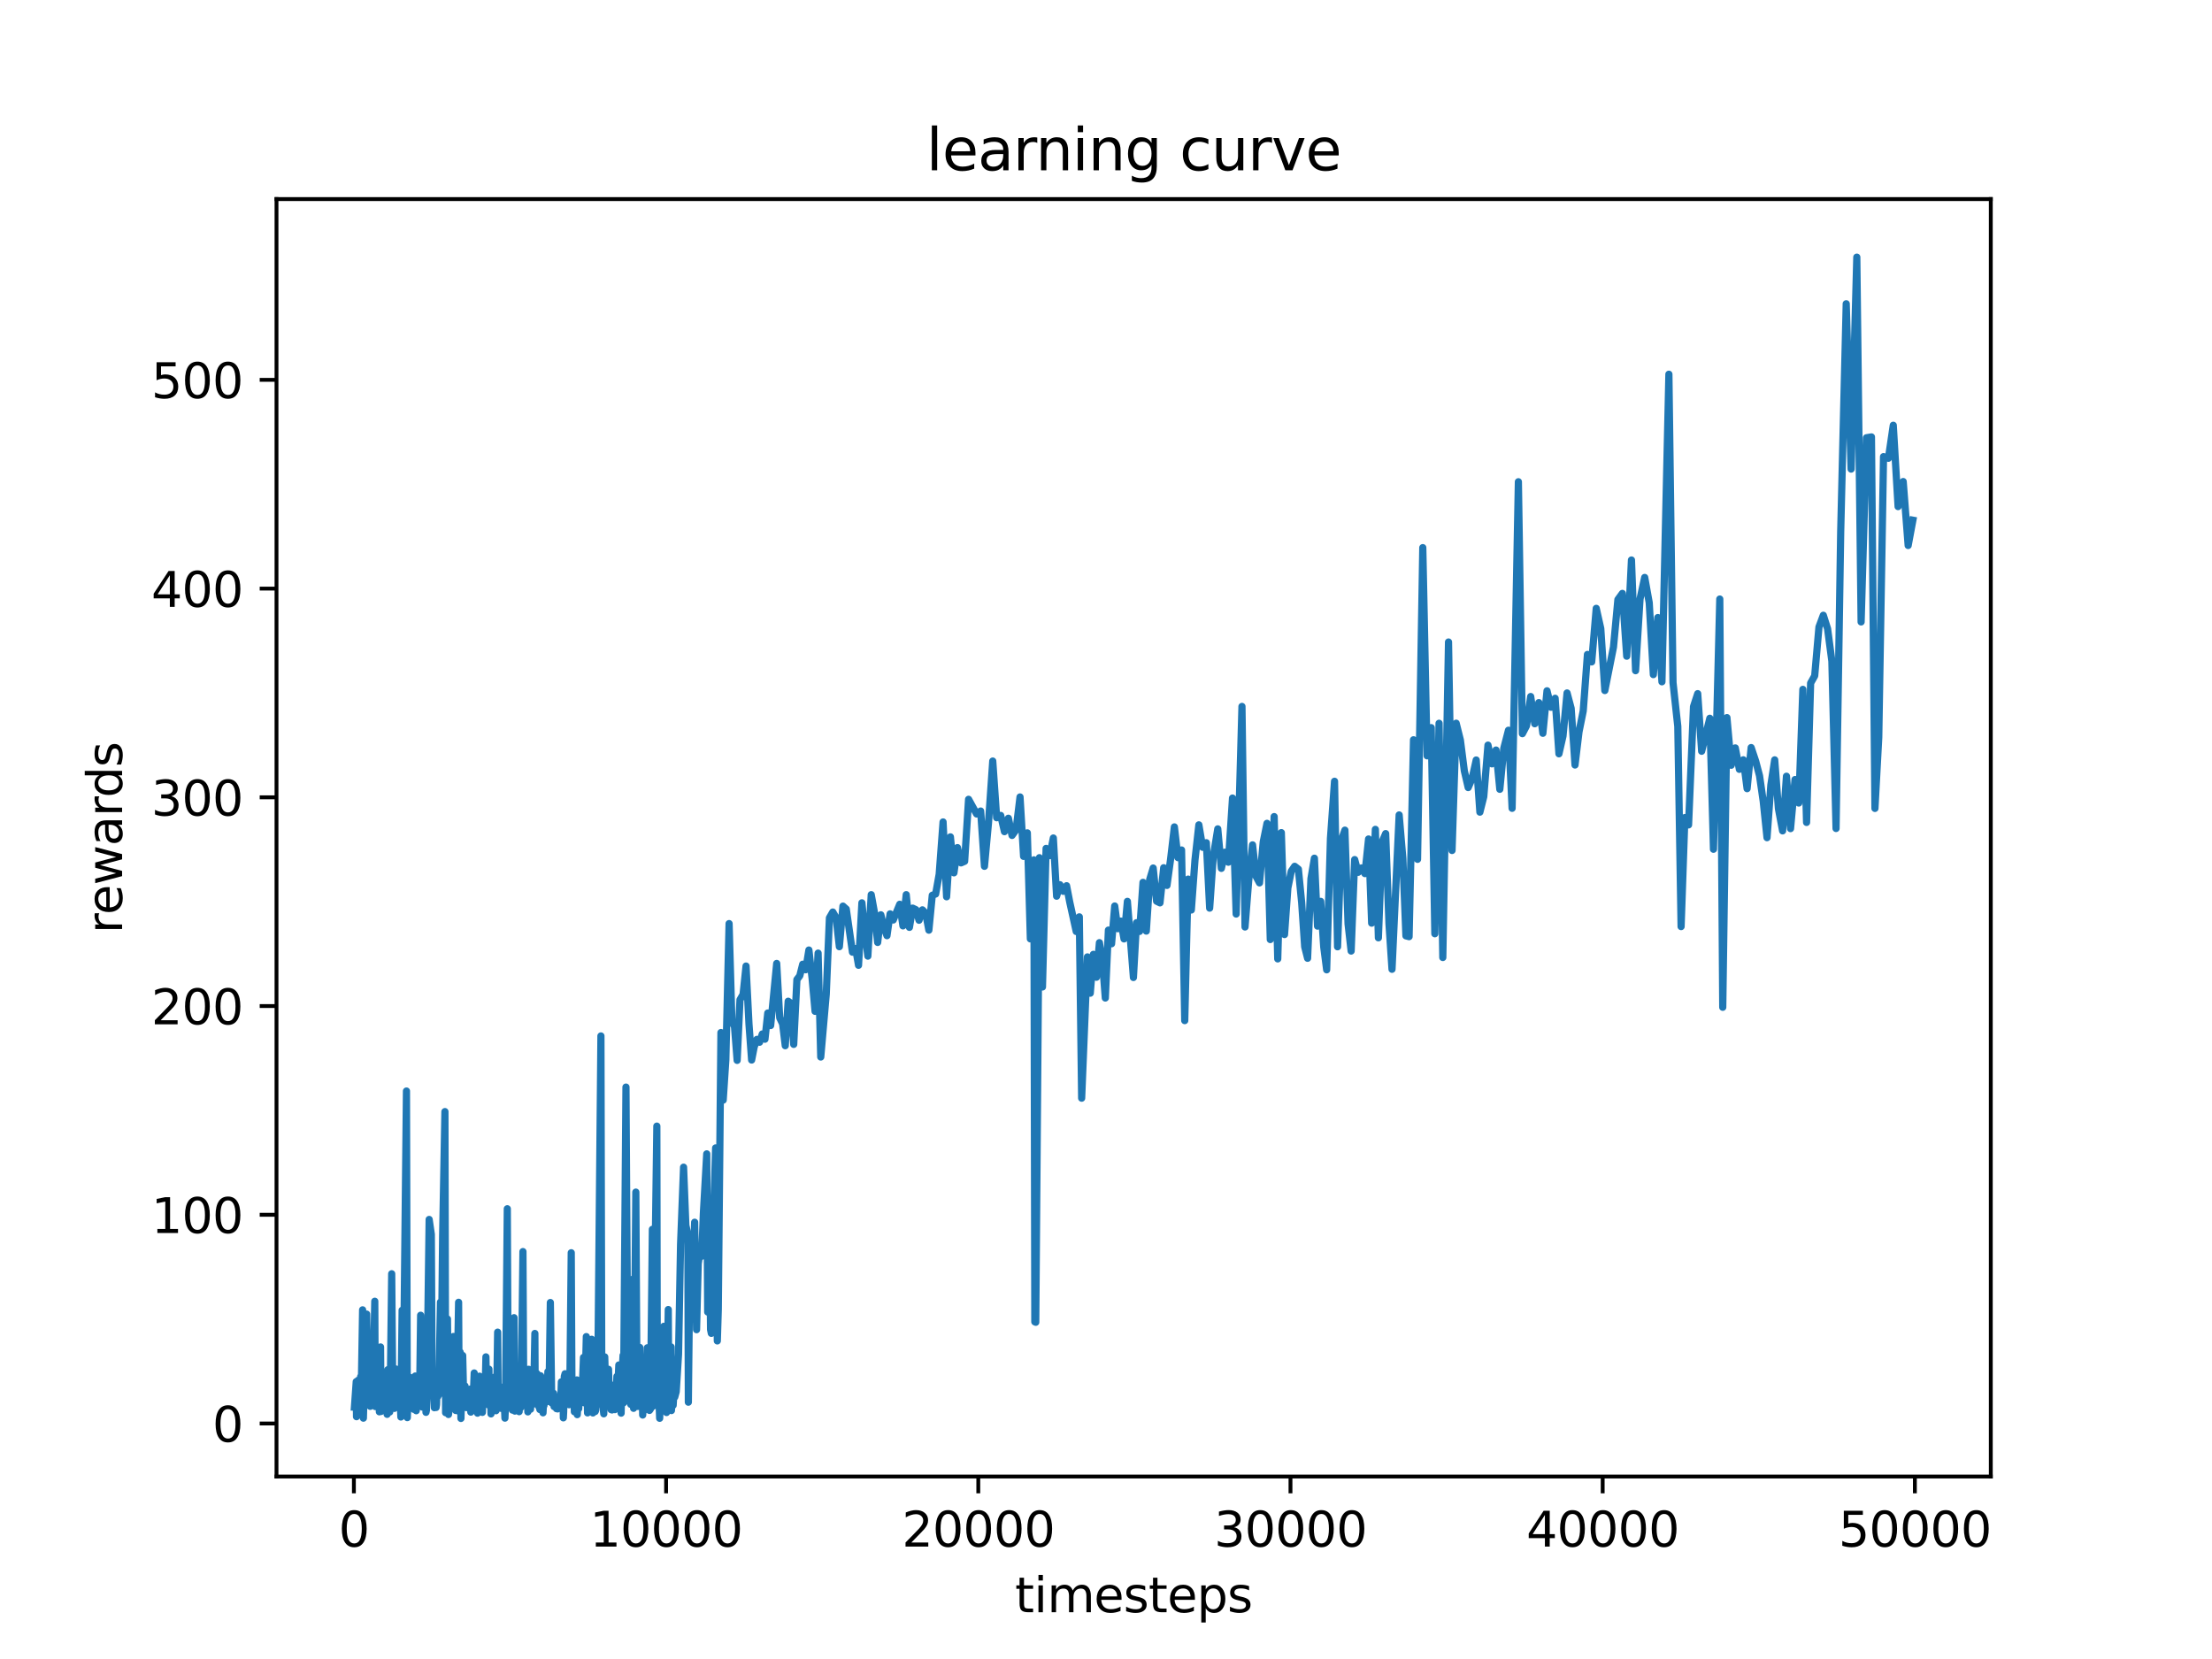 <?xml version="1.0" encoding="utf-8" standalone="no"?>
<!DOCTYPE svg PUBLIC "-//W3C//DTD SVG 1.1//EN"
  "http://www.w3.org/Graphics/SVG/1.1/DTD/svg11.dtd">
<svg xmlns:xlink="http://www.w3.org/1999/xlink" width="460.8pt" height="345.6pt" viewBox="0 0 460.8 345.6" xmlns="http://www.w3.org/2000/svg" version="1.1">
 <defs>
  <style type="text/css">*{stroke-linejoin: round; stroke-linecap: butt}</style>
 </defs>
 <g id="figure_1">
  <g id="patch_1">
   <path d="M 0 345.6 
L 460.8 345.6 
L 460.8 0 
L 0 0 
z
" style="fill: #ffffff"/>
  </g>
  <g id="axes_1">
   <g id="patch_2">
    <path d="M 57.6 307.584 
L 414.72 307.584 
L 414.72 41.472 
L 57.6 41.472 
z
" style="fill: #ffffff"/>
   </g>
   <g id="matplotlib.axis_1">
    <g id="xtick_1">
     <g id="line2d_1">
      <defs>
       <path id="m53db2755e6" d="M 0 0 
L 0 3.5 
" style="stroke: #000000; stroke-width: 0.8"/>
      </defs>
      <g>
       <use xlink:href="#m53db2755e6" x="73.722" y="307.584" style="stroke: #000000; stroke-width: 0.8"/>
      </g>
     </g>
     <g id="text_1">
      <!-- 0 -->
      <g transform="translate(70.541 322.182) scale(0.1 -0.1)">
       <defs>
        <path id="DejaVuSans-30" d="M 2034 4250 
Q 1547 4250 1301 3770 
Q 1056 3291 1056 2328 
Q 1056 1369 1301 889 
Q 1547 409 2034 409 
Q 2525 409 2770 889 
Q 3016 1369 3016 2328 
Q 3016 3291 2770 3770 
Q 2525 4250 2034 4250 
z
M 2034 4750 
Q 2819 4750 3233 4129 
Q 3647 3509 3647 2328 
Q 3647 1150 3233 529 
Q 2819 -91 2034 -91 
Q 1250 -91 836 529 
Q 422 1150 422 2328 
Q 422 3509 836 4129 
Q 1250 4750 2034 4750 
z
" transform="scale(0.016)"/>
       </defs>
       <use xlink:href="#DejaVuSans-30"/>
      </g>
     </g>
    </g>
    <g id="xtick_2">
     <g id="line2d_2">
      <g>
       <use xlink:href="#m53db2755e6" x="138.758" y="307.584" style="stroke: #000000; stroke-width: 0.8"/>
      </g>
     </g>
     <g id="text_2">
      <!-- 10000 -->
      <g transform="translate(122.852 322.182) scale(0.1 -0.1)">
       <defs>
        <path id="DejaVuSans-31" d="M 794 531 
L 1825 531 
L 1825 4091 
L 703 3866 
L 703 4441 
L 1819 4666 
L 2450 4666 
L 2450 531 
L 3481 531 
L 3481 0 
L 794 0 
L 794 531 
z
" transform="scale(0.016)"/>
       </defs>
       <use xlink:href="#DejaVuSans-31"/>
       <use xlink:href="#DejaVuSans-30" x="63.623"/>
       <use xlink:href="#DejaVuSans-30" x="127.246"/>
       <use xlink:href="#DejaVuSans-30" x="190.869"/>
       <use xlink:href="#DejaVuSans-30" x="254.492"/>
      </g>
     </g>
    </g>
    <g id="xtick_3">
     <g id="line2d_3">
      <g>
       <use xlink:href="#m53db2755e6" x="203.795" y="307.584" style="stroke: #000000; stroke-width: 0.8"/>
      </g>
     </g>
     <g id="text_3">
      <!-- 20000 -->
      <g transform="translate(187.888 322.182) scale(0.1 -0.1)">
       <defs>
        <path id="DejaVuSans-32" d="M 1228 531 
L 3431 531 
L 3431 0 
L 469 0 
L 469 531 
Q 828 903 1448 1529 
Q 2069 2156 2228 2338 
Q 2531 2678 2651 2914 
Q 2772 3150 2772 3378 
Q 2772 3750 2511 3984 
Q 2250 4219 1831 4219 
Q 1534 4219 1204 4116 
Q 875 4013 500 3803 
L 500 4441 
Q 881 4594 1212 4672 
Q 1544 4750 1819 4750 
Q 2544 4750 2975 4387 
Q 3406 4025 3406 3419 
Q 3406 3131 3298 2873 
Q 3191 2616 2906 2266 
Q 2828 2175 2409 1742 
Q 1991 1309 1228 531 
z
" transform="scale(0.016)"/>
       </defs>
       <use xlink:href="#DejaVuSans-32"/>
       <use xlink:href="#DejaVuSans-30" x="63.623"/>
       <use xlink:href="#DejaVuSans-30" x="127.246"/>
       <use xlink:href="#DejaVuSans-30" x="190.869"/>
       <use xlink:href="#DejaVuSans-30" x="254.492"/>
      </g>
     </g>
    </g>
    <g id="xtick_4">
     <g id="line2d_4">
      <g>
       <use xlink:href="#m53db2755e6" x="268.831" y="307.584" style="stroke: #000000; stroke-width: 0.8"/>
      </g>
     </g>
     <g id="text_4">
      <!-- 30000 -->
      <g transform="translate(252.925 322.182) scale(0.1 -0.1)">
       <defs>
        <path id="DejaVuSans-33" d="M 2597 2516 
Q 3050 2419 3304 2112 
Q 3559 1806 3559 1356 
Q 3559 666 3084 287 
Q 2609 -91 1734 -91 
Q 1441 -91 1130 -33 
Q 819 25 488 141 
L 488 750 
Q 750 597 1062 519 
Q 1375 441 1716 441 
Q 2309 441 2620 675 
Q 2931 909 2931 1356 
Q 2931 1769 2642 2001 
Q 2353 2234 1838 2234 
L 1294 2234 
L 1294 2753 
L 1863 2753 
Q 2328 2753 2575 2939 
Q 2822 3125 2822 3475 
Q 2822 3834 2567 4026 
Q 2313 4219 1838 4219 
Q 1578 4219 1281 4162 
Q 984 4106 628 3988 
L 628 4550 
Q 988 4650 1302 4700 
Q 1616 4750 1894 4750 
Q 2613 4750 3031 4423 
Q 3450 4097 3450 3541 
Q 3450 3153 3228 2886 
Q 3006 2619 2597 2516 
z
" transform="scale(0.016)"/>
       </defs>
       <use xlink:href="#DejaVuSans-33"/>
       <use xlink:href="#DejaVuSans-30" x="63.623"/>
       <use xlink:href="#DejaVuSans-30" x="127.246"/>
       <use xlink:href="#DejaVuSans-30" x="190.869"/>
       <use xlink:href="#DejaVuSans-30" x="254.492"/>
      </g>
     </g>
    </g>
    <g id="xtick_5">
     <g id="line2d_5">
      <g>
       <use xlink:href="#m53db2755e6" x="333.867" y="307.584" style="stroke: #000000; stroke-width: 0.8"/>
      </g>
     </g>
     <g id="text_5">
      <!-- 40000 -->
      <g transform="translate(317.961 322.182) scale(0.1 -0.1)">
       <defs>
        <path id="DejaVuSans-34" d="M 2419 4116 
L 825 1625 
L 2419 1625 
L 2419 4116 
z
M 2253 4666 
L 3047 4666 
L 3047 1625 
L 3713 1625 
L 3713 1100 
L 3047 1100 
L 3047 0 
L 2419 0 
L 2419 1100 
L 313 1100 
L 313 1709 
L 2253 4666 
z
" transform="scale(0.016)"/>
       </defs>
       <use xlink:href="#DejaVuSans-34"/>
       <use xlink:href="#DejaVuSans-30" x="63.623"/>
       <use xlink:href="#DejaVuSans-30" x="127.246"/>
       <use xlink:href="#DejaVuSans-30" x="190.869"/>
       <use xlink:href="#DejaVuSans-30" x="254.492"/>
      </g>
     </g>
    </g>
    <g id="xtick_6">
     <g id="line2d_6">
      <g>
       <use xlink:href="#m53db2755e6" x="398.904" y="307.584" style="stroke: #000000; stroke-width: 0.8"/>
      </g>
     </g>
     <g id="text_6">
      <!-- 50000 -->
      <g transform="translate(382.997 322.182) scale(0.1 -0.1)">
       <defs>
        <path id="DejaVuSans-35" d="M 691 4666 
L 3169 4666 
L 3169 4134 
L 1269 4134 
L 1269 2991 
Q 1406 3038 1543 3061 
Q 1681 3084 1819 3084 
Q 2600 3084 3056 2656 
Q 3513 2228 3513 1497 
Q 3513 744 3044 326 
Q 2575 -91 1722 -91 
Q 1428 -91 1123 -41 
Q 819 9 494 109 
L 494 744 
Q 775 591 1075 516 
Q 1375 441 1709 441 
Q 2250 441 2565 725 
Q 2881 1009 2881 1497 
Q 2881 1984 2565 2268 
Q 2250 2553 1709 2553 
Q 1456 2553 1204 2497 
Q 953 2441 691 2322 
L 691 4666 
z
" transform="scale(0.016)"/>
       </defs>
       <use xlink:href="#DejaVuSans-35"/>
       <use xlink:href="#DejaVuSans-30" x="63.623"/>
       <use xlink:href="#DejaVuSans-30" x="127.246"/>
       <use xlink:href="#DejaVuSans-30" x="190.869"/>
       <use xlink:href="#DejaVuSans-30" x="254.492"/>
      </g>
     </g>
    </g>
    <g id="text_7">
     <!-- timesteps -->
     <g transform="translate(211.444 335.861) scale(0.1 -0.1)">
      <defs>
       <path id="DejaVuSans-74" d="M 1172 4494 
L 1172 3500 
L 2356 3500 
L 2356 3053 
L 1172 3053 
L 1172 1153 
Q 1172 725 1289 603 
Q 1406 481 1766 481 
L 2356 481 
L 2356 0 
L 1766 0 
Q 1100 0 847 248 
Q 594 497 594 1153 
L 594 3053 
L 172 3053 
L 172 3500 
L 594 3500 
L 594 4494 
L 1172 4494 
z
" transform="scale(0.016)"/>
       <path id="DejaVuSans-69" d="M 603 3500 
L 1178 3500 
L 1178 0 
L 603 0 
L 603 3500 
z
M 603 4863 
L 1178 4863 
L 1178 4134 
L 603 4134 
L 603 4863 
z
" transform="scale(0.016)"/>
       <path id="DejaVuSans-6d" d="M 3328 2828 
Q 3544 3216 3844 3400 
Q 4144 3584 4550 3584 
Q 5097 3584 5394 3201 
Q 5691 2819 5691 2113 
L 5691 0 
L 5113 0 
L 5113 2094 
Q 5113 2597 4934 2840 
Q 4756 3084 4391 3084 
Q 3944 3084 3684 2787 
Q 3425 2491 3425 1978 
L 3425 0 
L 2847 0 
L 2847 2094 
Q 2847 2600 2669 2842 
Q 2491 3084 2119 3084 
Q 1678 3084 1418 2786 
Q 1159 2488 1159 1978 
L 1159 0 
L 581 0 
L 581 3500 
L 1159 3500 
L 1159 2956 
Q 1356 3278 1631 3431 
Q 1906 3584 2284 3584 
Q 2666 3584 2933 3390 
Q 3200 3197 3328 2828 
z
" transform="scale(0.016)"/>
       <path id="DejaVuSans-65" d="M 3597 1894 
L 3597 1613 
L 953 1613 
Q 991 1019 1311 708 
Q 1631 397 2203 397 
Q 2534 397 2845 478 
Q 3156 559 3463 722 
L 3463 178 
Q 3153 47 2828 -22 
Q 2503 -91 2169 -91 
Q 1331 -91 842 396 
Q 353 884 353 1716 
Q 353 2575 817 3079 
Q 1281 3584 2069 3584 
Q 2775 3584 3186 3129 
Q 3597 2675 3597 1894 
z
M 3022 2063 
Q 3016 2534 2758 2815 
Q 2500 3097 2075 3097 
Q 1594 3097 1305 2825 
Q 1016 2553 972 2059 
L 3022 2063 
z
" transform="scale(0.016)"/>
       <path id="DejaVuSans-73" d="M 2834 3397 
L 2834 2853 
Q 2591 2978 2328 3040 
Q 2066 3103 1784 3103 
Q 1356 3103 1142 2972 
Q 928 2841 928 2578 
Q 928 2378 1081 2264 
Q 1234 2150 1697 2047 
L 1894 2003 
Q 2506 1872 2764 1633 
Q 3022 1394 3022 966 
Q 3022 478 2636 193 
Q 2250 -91 1575 -91 
Q 1294 -91 989 -36 
Q 684 19 347 128 
L 347 722 
Q 666 556 975 473 
Q 1284 391 1588 391 
Q 1994 391 2212 530 
Q 2431 669 2431 922 
Q 2431 1156 2273 1281 
Q 2116 1406 1581 1522 
L 1381 1569 
Q 847 1681 609 1914 
Q 372 2147 372 2553 
Q 372 3047 722 3315 
Q 1072 3584 1716 3584 
Q 2034 3584 2315 3537 
Q 2597 3491 2834 3397 
z
" transform="scale(0.016)"/>
       <path id="DejaVuSans-70" d="M 1159 525 
L 1159 -1331 
L 581 -1331 
L 581 3500 
L 1159 3500 
L 1159 2969 
Q 1341 3281 1617 3432 
Q 1894 3584 2278 3584 
Q 2916 3584 3314 3078 
Q 3713 2572 3713 1747 
Q 3713 922 3314 415 
Q 2916 -91 2278 -91 
Q 1894 -91 1617 61 
Q 1341 213 1159 525 
z
M 3116 1747 
Q 3116 2381 2855 2742 
Q 2594 3103 2138 3103 
Q 1681 3103 1420 2742 
Q 1159 2381 1159 1747 
Q 1159 1113 1420 752 
Q 1681 391 2138 391 
Q 2594 391 2855 752 
Q 3116 1113 3116 1747 
z
" transform="scale(0.016)"/>
      </defs>
      <use xlink:href="#DejaVuSans-74"/>
      <use xlink:href="#DejaVuSans-69" x="39.209"/>
      <use xlink:href="#DejaVuSans-6d" x="66.992"/>
      <use xlink:href="#DejaVuSans-65" x="164.404"/>
      <use xlink:href="#DejaVuSans-73" x="225.928"/>
      <use xlink:href="#DejaVuSans-74" x="278.027"/>
      <use xlink:href="#DejaVuSans-65" x="317.236"/>
      <use xlink:href="#DejaVuSans-70" x="378.76"/>
      <use xlink:href="#DejaVuSans-73" x="442.236"/>
     </g>
    </g>
   </g>
   <g id="matplotlib.axis_2">
    <g id="ytick_1">
     <g id="line2d_7">
      <defs>
       <path id="m22f40538d8" d="M 0 0 
L -3.5 0 
" style="stroke: #000000; stroke-width: 0.8"/>
      </defs>
      <g>
       <use xlink:href="#m22f40538d8" x="57.6" y="296.542" style="stroke: #000000; stroke-width: 0.8"/>
      </g>
     </g>
     <g id="text_8">
      <!-- 0 -->
      <g transform="translate(44.237 300.341) scale(0.1 -0.1)">
       <use xlink:href="#DejaVuSans-30"/>
      </g>
     </g>
    </g>
    <g id="ytick_2">
     <g id="line2d_8">
      <g>
       <use xlink:href="#m22f40538d8" x="57.6" y="253.06" style="stroke: #000000; stroke-width: 0.8"/>
      </g>
     </g>
     <g id="text_9">
      <!-- 100 -->
      <g transform="translate(31.512 256.859) scale(0.1 -0.1)">
       <use xlink:href="#DejaVuSans-31"/>
       <use xlink:href="#DejaVuSans-30" x="63.623"/>
       <use xlink:href="#DejaVuSans-30" x="127.246"/>
      </g>
     </g>
    </g>
    <g id="ytick_3">
     <g id="line2d_9">
      <g>
       <use xlink:href="#m22f40538d8" x="57.6" y="209.578" style="stroke: #000000; stroke-width: 0.8"/>
      </g>
     </g>
     <g id="text_10">
      <!-- 200 -->
      <g transform="translate(31.512 213.377) scale(0.1 -0.1)">
       <use xlink:href="#DejaVuSans-32"/>
       <use xlink:href="#DejaVuSans-30" x="63.623"/>
       <use xlink:href="#DejaVuSans-30" x="127.246"/>
      </g>
     </g>
    </g>
    <g id="ytick_4">
     <g id="line2d_10">
      <g>
       <use xlink:href="#m22f40538d8" x="57.6" y="166.096" style="stroke: #000000; stroke-width: 0.8"/>
      </g>
     </g>
     <g id="text_11">
      <!-- 300 -->
      <g transform="translate(31.512 169.895) scale(0.1 -0.1)">
       <use xlink:href="#DejaVuSans-33"/>
       <use xlink:href="#DejaVuSans-30" x="63.623"/>
       <use xlink:href="#DejaVuSans-30" x="127.246"/>
      </g>
     </g>
    </g>
    <g id="ytick_5">
     <g id="line2d_11">
      <g>
       <use xlink:href="#m22f40538d8" x="57.6" y="122.614" style="stroke: #000000; stroke-width: 0.8"/>
      </g>
     </g>
     <g id="text_12">
      <!-- 400 -->
      <g transform="translate(31.512 126.413) scale(0.1 -0.1)">
       <use xlink:href="#DejaVuSans-34"/>
       <use xlink:href="#DejaVuSans-30" x="63.623"/>
       <use xlink:href="#DejaVuSans-30" x="127.246"/>
      </g>
     </g>
    </g>
    <g id="ytick_6">
     <g id="line2d_12">
      <g>
       <use xlink:href="#m22f40538d8" x="57.6" y="79.132" style="stroke: #000000; stroke-width: 0.8"/>
      </g>
     </g>
     <g id="text_13">
      <!-- 500 -->
      <g transform="translate(31.512 82.931) scale(0.1 -0.1)">
       <use xlink:href="#DejaVuSans-35"/>
       <use xlink:href="#DejaVuSans-30" x="63.623"/>
       <use xlink:href="#DejaVuSans-30" x="127.246"/>
      </g>
     </g>
    </g>
    <g id="text_14">
     <!-- rewards -->
     <g transform="translate(25.433 194.448) rotate(-90) scale(0.1 -0.1)">
      <defs>
       <path id="DejaVuSans-72" d="M 2631 2963 
Q 2534 3019 2420 3045 
Q 2306 3072 2169 3072 
Q 1681 3072 1420 2755 
Q 1159 2438 1159 1844 
L 1159 0 
L 581 0 
L 581 3500 
L 1159 3500 
L 1159 2956 
Q 1341 3275 1631 3429 
Q 1922 3584 2338 3584 
Q 2397 3584 2469 3576 
Q 2541 3569 2628 3553 
L 2631 2963 
z
" transform="scale(0.016)"/>
       <path id="DejaVuSans-77" d="M 269 3500 
L 844 3500 
L 1563 769 
L 2278 3500 
L 2956 3500 
L 3675 769 
L 4391 3500 
L 4966 3500 
L 4050 0 
L 3372 0 
L 2619 2869 
L 1863 0 
L 1184 0 
L 269 3500 
z
" transform="scale(0.016)"/>
       <path id="DejaVuSans-61" d="M 2194 1759 
Q 1497 1759 1228 1600 
Q 959 1441 959 1056 
Q 959 750 1161 570 
Q 1363 391 1709 391 
Q 2188 391 2477 730 
Q 2766 1069 2766 1631 
L 2766 1759 
L 2194 1759 
z
M 3341 1997 
L 3341 0 
L 2766 0 
L 2766 531 
Q 2569 213 2275 61 
Q 1981 -91 1556 -91 
Q 1019 -91 701 211 
Q 384 513 384 1019 
Q 384 1609 779 1909 
Q 1175 2209 1959 2209 
L 2766 2209 
L 2766 2266 
Q 2766 2663 2505 2880 
Q 2244 3097 1772 3097 
Q 1472 3097 1187 3025 
Q 903 2953 641 2809 
L 641 3341 
Q 956 3463 1253 3523 
Q 1550 3584 1831 3584 
Q 2591 3584 2966 3190 
Q 3341 2797 3341 1997 
z
" transform="scale(0.016)"/>
       <path id="DejaVuSans-64" d="M 2906 2969 
L 2906 4863 
L 3481 4863 
L 3481 0 
L 2906 0 
L 2906 525 
Q 2725 213 2448 61 
Q 2172 -91 1784 -91 
Q 1150 -91 751 415 
Q 353 922 353 1747 
Q 353 2572 751 3078 
Q 1150 3584 1784 3584 
Q 2172 3584 2448 3432 
Q 2725 3281 2906 2969 
z
M 947 1747 
Q 947 1113 1208 752 
Q 1469 391 1925 391 
Q 2381 391 2643 752 
Q 2906 1113 2906 1747 
Q 2906 2381 2643 2742 
Q 2381 3103 1925 3103 
Q 1469 3103 1208 2742 
Q 947 2381 947 1747 
z
" transform="scale(0.016)"/>
      </defs>
      <use xlink:href="#DejaVuSans-72"/>
      <use xlink:href="#DejaVuSans-65" x="38.863"/>
      <use xlink:href="#DejaVuSans-77" x="100.387"/>
      <use xlink:href="#DejaVuSans-61" x="182.174"/>
      <use xlink:href="#DejaVuSans-72" x="243.453"/>
      <use xlink:href="#DejaVuSans-64" x="282.816"/>
      <use xlink:href="#DejaVuSans-73" x="346.293"/>
     </g>
    </g>
   </g>
   <g id="line2d_13">
    <path d="M 73.833 293.148 
L 74.21 287.822 
L 74.268 295.121 
L 74.581 287.55 
L 74.769 288.158 
L 74.86 292.864 
L 75.14 286.754 
L 75.231 291.305 
L 75.537 272.865 
L 75.699 295.426 
L 75.81 291.4 
L 75.888 292.803 
L 76.382 273.754 
L 76.714 290.445 
L 76.798 292.304 
L 76.941 292.753 
L 77.052 291.849 
L 77.124 292.965 
L 77.28 288.563 
L 77.54 284.743 
L 77.644 292.329 
L 78.073 271.072 
L 78.177 293.009 
L 78.32 290.414 
L 78.567 292.808 
L 78.652 292.662 
L 78.821 284.255 
L 79.029 294.105 
L 79.276 280.597 
L 79.374 294.037 
L 79.556 287.209 
L 79.692 292.103 
L 79.777 291.341 
L 79.92 292.505 
L 80.148 290.368 
L 80.252 290.47 
L 80.356 290.947 
L 80.577 287.346 
L 80.649 294.63 
L 80.798 285.324 
L 80.863 293.148 
L 81 292.713 
L 81.117 292.914 
L 81.182 294.148 
L 81.325 287.716 
L 81.598 265.348 
L 81.819 290.407 
L 82.151 293.392 
L 82.489 285.191 
L 82.554 293.06 
L 82.639 292.965 
L 82.756 292.704 
L 82.983 288.023 
L 83.113 287.904 
L 83.237 292.815 
L 83.328 290.835 
L 83.51 295.187 
L 83.77 272.948 
L 83.991 292.431 
L 84.674 227.282 
L 84.85 295.314 
L 85.045 289.337 
L 85.292 291.317 
L 85.416 286.924 
L 85.786 292.539 
L 85.975 292.478 
L 86.216 293.599 
L 86.365 292.928 
L 86.502 286.65 
L 86.71 293.88 
L 86.938 289.909 
L 87.165 289.458 
L 87.269 289.923 
L 87.393 292.224 
L 87.627 273.988 
L 87.894 289.289 
L 87.972 293.123 
L 88.219 286.688 
L 88.316 292.473 
L 88.485 284.67 
L 88.681 285.978 
L 88.739 294.215 
L 88.837 293.768 
L 88.999 284.861 
L 89.402 254.034 
L 89.851 257.141 
L 90.027 289.255 
L 90.267 289.3 
L 90.482 293.252 
L 90.586 289.911 
L 90.755 289.8 
L 90.846 293.203 
L 90.937 292.602 
L 91.08 287.57 
L 91.217 290.891 
L 91.321 290.285 
L 91.464 287.296 
L 91.757 271.256 
L 91.861 290.248 
L 92.212 257.378 
L 92.687 231.567 
L 92.83 294.291 
L 93.214 274.764 
L 93.428 294.665 
L 93.48 294.25 
L 93.597 290.678 
L 93.688 291.752 
L 93.877 288.936 
L 94 291.66 
L 94.105 288.926 
L 94.235 291.343 
L 94.469 278.413 
L 94.547 292.075 
L 94.852 288.665 
L 94.944 293.836 
L 95.262 287.021 
L 95.535 271.292 
L 95.665 294.067 
L 95.867 281.677 
L 96.023 295.488 
L 96.387 282.37 
L 96.621 292.542 
L 96.732 291.63 
L 96.869 288.708 
L 96.966 291.897 
L 97.142 293.228 
L 97.35 290.714 
L 97.577 292.237 
L 97.727 291.599 
L 97.935 289.383 
L 98.078 294.169 
L 98.202 290.028 
L 98.28 293.102 
L 98.449 289.446 
L 98.527 292.68 
L 98.787 286.018 
L 99.015 291.263 
L 99.112 291.666 
L 99.229 290.917 
L 99.398 290.814 
L 99.477 294.388 
L 99.542 293.678 
L 99.607 293.125 
L 99.893 286.684 
L 100.023 286.866 
L 100.25 292.892 
L 100.407 288.008 
L 100.485 294.226 
L 100.608 290.766 
L 100.68 292.689 
L 100.888 289.992 
L 100.998 292.604 
L 101.226 282.662 
L 101.408 292.314 
L 101.525 291.685 
L 101.675 285.876 
L 101.85 285.21 
L 101.928 292.792 
L 102.058 290.649 
L 102.215 290.154 
L 102.286 294.538 
L 102.351 293.763 
L 102.436 292.35 
L 102.585 292.157 
L 102.813 290.182 
L 102.988 286.893 
L 103.067 292.067 
L 103.177 288.681 
L 103.327 293.881 
L 103.483 289.686 
L 103.671 277.511 
L 103.769 290.362 
L 103.997 293.078 
L 104.309 290.965 
L 104.387 293.381 
L 104.608 288.98 
L 104.914 291.692 
L 105.057 292.052 
L 105.187 295.423 
L 105.297 292.8 
L 105.681 251.808 
L 105.863 292.462 
L 105.954 291.449 
L 106.039 291.899 
L 106.286 282.039 
L 106.481 293.295 
L 106.598 288.808 
L 106.741 293.747 
L 107.086 274.5 
L 107.255 293.956 
L 107.398 286.045 
L 107.541 288.824 
L 107.671 288.381 
L 107.762 292.206 
L 107.938 293.621 
L 108.094 288.04 
L 108.146 294.075 
L 108.406 289.679 
L 108.471 293.237 
L 108.614 288.741 
L 108.939 260.728 
L 109.102 290.427 
L 109.251 288.036 
L 109.525 291.787 
L 109.843 289.984 
L 109.96 294.121 
L 110.11 285.245 
L 110.24 290.626 
L 110.344 289.607 
L 110.52 293.569 
L 110.689 290.042 
L 110.845 290.545 
L 111.007 288.963 
L 111.196 289.365 
L 111.424 277.782 
L 111.502 292.464 
L 111.703 290.579 
L 111.859 286.148 
L 111.97 290.681 
L 112.1 288.186 
L 112.276 293.114 
L 112.367 292.782 
L 112.464 293.635 
L 112.62 286.604 
L 112.724 291.749 
L 112.854 288.125 
L 113.121 294.311 
L 113.193 292.85 
L 113.316 292.815 
L 113.394 292.314 
L 113.544 289.937 
L 113.648 290.773 
L 113.83 289.63 
L 113.967 290.482 
L 114.136 285.743 
L 114.24 291.946 
L 114.35 291.222 
L 114.649 271.338 
L 114.936 292.268 
L 115.04 292.139 
L 115.144 290.946 
L 115.228 292.249 
L 115.332 290.252 
L 115.423 293.02 
L 115.586 291.758 
L 115.723 291.643 
L 115.924 293.453 
L 116.067 291.735 
L 116.158 293.502 
L 116.471 290.951 
L 116.594 293.266 
L 116.731 292.944 
L 116.809 292.031 
L 116.945 287.862 
L 117.088 291.017 
L 117.283 289.832 
L 117.355 295.361 
L 117.42 294.095 
L 117.557 286.728 
L 117.713 286.175 
L 117.908 288.769 
L 118.09 292.38 
L 118.174 291.772 
L 118.272 291.928 
L 118.37 291.753 
L 118.552 292.627 
L 118.682 291.304 
L 119 260.969 
L 119.137 287.834 
L 119.488 292.909 
L 119.599 291.142 
L 119.651 294.097 
L 119.755 290.978 
L 119.833 293.39 
L 119.93 291.481 
L 120.002 292.659 
L 120.178 287.463 
L 120.256 294.696 
L 120.334 293.382 
L 120.483 291.84 
L 120.555 293.463 
L 120.86 287.707 
L 121.01 289.665 
L 121.322 288.754 
L 121.55 282.777 
L 121.634 292.199 
L 121.875 289.333 
L 122.142 278.437 
L 122.233 292.598 
L 122.343 291.025 
L 122.395 294.327 
L 122.584 288.914 
L 122.714 289.095 
L 122.799 292.86 
L 122.909 291.012 
L 123 292.862 
L 123.267 278.997 
L 123.436 293.41 
L 123.514 294.341 
L 123.657 288.073 
L 123.885 284.898 
L 123.982 294.052 
L 124.08 293.844 
L 124.379 280.96 
L 124.522 287.566 
L 125.185 215.805 
L 125.374 292.677 
L 125.582 292.849 
L 125.777 294.524 
L 125.979 282.665 
L 126.206 290.586 
L 126.408 286.56 
L 126.499 292.213 
L 126.597 291.241 
L 126.766 285.25 
L 126.961 292.347 
L 127.084 288.305 
L 127.299 293.661 
L 127.488 293.72 
L 127.728 291.325 
L 127.852 291.501 
L 127.93 292.889 
L 128.014 291.647 
L 128.092 293.653 
L 128.203 290.037 
L 128.307 291.66 
L 128.515 286.721 
L 128.632 290.764 
L 128.912 284.351 
L 129.094 291.87 
L 129.302 291.848 
L 129.393 294.384 
L 129.556 286.48 
L 129.796 282.343 
L 129.881 292.254 
L 130.401 226.462 
L 130.791 288.407 
L 130.954 289.305 
L 131.058 291.99 
L 131.266 288.387 
L 131.396 292.558 
L 131.578 290.231 
L 131.891 266.434 
L 131.988 293.377 
L 132.092 290.853 
L 132.456 248.34 
L 132.697 290.114 
L 132.853 292.992 
L 133.282 280.695 
L 133.367 292.344 
L 133.751 287.93 
L 133.887 294.775 
L 134.134 289.817 
L 134.206 293.801 
L 134.336 288.165 
L 134.447 290.74 
L 134.85 280.768 
L 134.947 292.8 
L 135.038 290.983 
L 135.123 292.134 
L 135.24 289.126 
L 135.299 293.817 
L 135.494 293.541 
L 135.903 256.088 
L 135.988 292.989 
L 136.092 290.318 
L 136.833 234.592 
L 136.931 292.154 
L 137.172 288.787 
L 137.419 295.455 
L 137.523 292.635 
L 137.711 290.959 
L 137.77 294.04 
L 137.88 291.941 
L 137.971 292.241 
L 138.29 276.289 
L 138.596 277.17 
L 138.661 293.58 
L 138.765 290.603 
L 138.849 294.253 
L 138.967 289.802 
L 139.214 272.801 
L 139.311 290.341 
L 139.48 280.961 
L 139.558 292.945 
L 139.806 280.589 
L 139.871 293.848 
L 139.949 292.627 
L 140.072 292.363 
L 140.228 292.758 
L 140.436 289.355 
L 140.56 291.04 
L 140.866 289.913 
L 141.353 282.064 
L 141.776 259.242 
L 142.4 243.146 
L 142.875 255.252 
L 143.291 257.137 
L 143.396 292.102 
L 143.571 275.753 
L 143.825 265.917 
L 144.072 266.768 
L 144.339 267.212 
L 144.709 254.614 
L 145.106 277 
L 145.451 263.249 
L 145.841 260.661 
L 146.179 261.702 
L 146.524 252.768 
L 147.226 240.37 
L 147.428 273.32 
L 147.851 259.621 
L 148.02 276.96 
L 148.182 277.764 
L 148.605 254.864 
L 149.08 239.129 
L 149.431 279.34 
L 149.632 272.793 
L 150.185 215.099 
L 150.654 229.177 
L 151.206 220.797 
L 151.883 192.4 
L 152.468 212.672 
L 153.014 213.9 
L 153.561 220.895 
L 154.153 208.268 
L 154.796 207.161 
L 155.414 201.244 
L 156.026 213.351 
L 156.578 220.825 
L 157.112 218.092 
L 157.677 216.523 
L 158.23 217.118 
L 158.796 215.401 
L 159.355 216.488 
L 159.941 211.032 
L 160.539 213.641 
L 161.801 200.7 
L 162.425 212.019 
L 163.03 213.284 
L 163.583 217.842 
L 164.194 208.577 
L 164.766 209.011 
L 165.345 217.567 
L 166.009 204.064 
L 166.607 203.284 
L 167.218 200.864 
L 167.836 202.017 
L 168.506 197.908 
L 169.176 203.81 
L 169.794 210.681 
L 170.425 198.55 
L 170.977 220.194 
L 172.122 207.115 
L 172.785 191.206 
L 173.488 189.991 
L 174.177 191.199 
L 174.854 197.213 
L 175.601 188.761 
L 176.291 189.377 
L 177.585 198.356 
L 178.242 197.598 
L 178.847 201.086 
L 179.549 188.076 
L 180.193 194.531 
L 180.791 199.175 
L 181.494 186.376 
L 182.177 190.16 
L 182.834 196.326 
L 183.497 190.572 
L 184.141 193.179 
L 184.772 194.92 
L 185.422 190.374 
L 186.079 191.653 
L 187.432 188.377 
L 188.101 192.879 
L 188.784 186.375 
L 189.448 193.189 
L 190.124 189.18 
L 190.8 189.501 
L 191.451 191.703 
L 192.153 189.538 
L 192.836 190.233 
L 193.499 193.769 
L 194.208 186.502 
L 194.911 186.237 
L 195.646 182.123 
L 196.459 171.227 
L 197.194 186.817 
L 197.987 174.335 
L 198.722 181.826 
L 199.457 176.572 
L 200.198 179.754 
L 200.953 179.425 
L 201.772 166.511 
L 203.45 169.565 
L 204.289 168.953 
L 205.082 180.467 
L 205.921 171.418 
L 206.806 158.541 
L 207.625 170.348 
L 208.464 169.865 
L 209.245 173.249 
L 210.064 170.456 
L 210.825 174.034 
L 211.658 172.88 
L 212.49 166.022 
L 213.231 178.398 
L 214.012 173.501 
L 214.643 195.583 
L 215.378 179.123 
L 215.573 275.367 
L 215.768 275.455 
L 216.529 178.673 
L 217.166 205.605 
L 217.921 176.739 
L 218.682 178.246 
L 219.429 174.572 
L 220.112 186.695 
L 220.802 184.299 
L 221.491 185.673 
L 222.187 184.511 
L 222.85 187.947 
L 224.197 194.048 
L 224.84 190.995 
L 225.328 228.771 
L 226.531 199.34 
L 227.123 206.901 
L 227.774 198.809 
L 228.404 203.578 
L 229.029 196.375 
L 229.666 200.299 
L 230.258 207.904 
L 230.902 193.755 
L 231.559 196.603 
L 232.216 188.736 
L 232.853 193.464 
L 233.49 191.881 
L 234.154 195.591 
L 234.856 187.768 
L 236.111 203.633 
L 236.755 192.216 
L 237.399 194.033 
L 238.108 183.808 
L 238.797 193.963 
L 239.506 183.212 
L 240.228 180.827 
L 240.937 187.735 
L 241.646 188.082 
L 242.42 180.763 
L 243.103 184.448 
L 243.851 179.015 
L 244.644 172.26 
L 245.392 178.665 
L 246.14 177.069 
L 246.803 212.614 
L 247.512 183.134 
L 248.175 189.57 
L 248.936 179.157 
L 249.743 171.83 
L 250.53 176.503 
L 251.304 175.553 
L 251.993 189.183 
L 252.734 178.525 
L 253.684 172.671 
L 254.432 180.895 
L 255.173 177.529 
L 255.889 179.613 
L 256.754 166.251 
L 257.515 190.411 
L 258.724 147.162 
L 259.362 193.106 
L 260.129 183.418 
L 260.929 176.005 
L 261.657 182.555 
L 262.379 183.918 
L 263.153 175.376 
L 263.94 171.518 
L 264.623 195.725 
L 265.43 170.11 
L 266.177 199.754 
L 266.925 173.448 
L 267.589 194.687 
L 268.285 184.989 
L 268.994 181.492 
L 269.702 180.465 
L 270.476 181.067 
L 271.166 188.084 
L 271.79 197.229 
L 272.395 199.627 
L 273.097 183.034 
L 273.813 178.781 
L 274.463 192.928 
L 275.126 187.771 
L 275.757 197.269 
L 276.369 202.029 
L 277.156 174.664 
L 278.008 162.755 
L 278.638 197.232 
L 279.406 175.145 
L 280.167 172.936 
L 280.824 192.455 
L 281.468 198.119 
L 282.202 179.068 
L 282.918 181.721 
L 283.633 180.81 
L 284.342 181.988 
L 285.097 174.775 
L 285.74 192.308 
L 286.514 172.773 
L 287.145 195.364 
L 287.893 175.44 
L 288.661 173.652 
L 289.35 192.441 
L 289.981 201.917 
L 291.47 169.767 
L 292.238 178.831 
L 292.881 194.953 
L 293.538 195.123 
L 294.462 154.109 
L 295.301 179.011 
L 296.393 114.082 
L 297.291 157.45 
L 298.149 151.58 
L 298.904 194.517 
L 299.782 150.672 
L 300.562 199.466 
L 301.752 133.742 
L 302.487 177.169 
L 303.346 150.661 
L 304.224 154.168 
L 305.043 160.568 
L 305.85 164.063 
L 306.669 162.17 
L 307.521 158.322 
L 308.288 169.184 
L 309.095 165.964 
L 309.973 155.222 
L 310.799 159.125 
L 311.644 156.247 
L 312.438 164.424 
L 313.277 155.839 
L 314.239 152.122 
L 315 168.387 
L 316.307 100.358 
L 317.14 152.836 
L 318.005 151.186 
L 318.87 145.099 
L 319.715 150.771 
L 320.567 146.365 
L 321.406 152.756 
L 322.271 143.907 
L 323.104 147.332 
L 323.962 145.463 
L 324.756 157.03 
L 325.601 153.331 
L 326.447 144.358 
L 327.299 147.555 
L 328.105 159.363 
L 328.937 152.45 
L 329.815 148.105 
L 330.693 136.332 
L 331.578 137.886 
L 332.527 126.731 
L 333.471 130.948 
L 334.316 143.852 
L 336.117 134.795 
L 337.041 124.896 
L 337.971 123.617 
L 338.875 136.701 
L 339.864 116.656 
L 340.722 139.714 
L 341.646 124.794 
L 342.621 120.292 
L 343.564 125.561 
L 344.423 140.534 
L 345.359 128.648 
L 346.211 142.031 
L 347.661 77.958 
L 348.52 142.199 
L 349.515 151.315 
L 350.204 193.025 
L 350.991 170.31 
L 351.759 171.839 
L 352.786 147.194 
L 353.664 144.501 
L 354.484 156.499 
L 356.188 149.63 
L 356.949 176.915 
L 358.262 124.791 
L 358.88 209.836 
L 359.752 149.492 
L 360.643 159.418 
L 361.495 155.805 
L 362.34 160.265 
L 363.166 158.284 
L 363.953 164.292 
L 364.798 155.732 
L 365.755 158.611 
L 366.541 161.599 
L 367.309 166.902 
L 368.102 174.502 
L 368.902 163.533 
L 369.702 158.295 
L 370.476 168.447 
L 371.348 173.082 
L 372.154 161.701 
L 373 172.616 
L 373.936 162.391 
L 374.717 167.285 
L 375.568 143.609 
L 376.342 171.328 
L 377.188 142.3 
L 378.033 140.793 
L 378.924 130.612 
L 379.828 128.17 
L 380.719 130.976 
L 381.61 137.732 
L 382.482 172.588 
L 383.451 110.79 
L 384.602 63.275 
L 385.623 97.718 
L 386.807 53.568 
L 387.704 129.56 
L 388.816 91.193 
L 389.857 91.018 
L 390.585 168.406 
L 391.379 153.615 
L 392.374 95.122 
L 393.388 95.465 
L 394.403 88.588 
L 395.405 105.53 
L 396.471 100.316 
L 397.505 113.636 
L 398.487 108.365 
L 398.487 108.365 
" clip-path="url(#pdcebe535d2)" style="fill: none; stroke: #1f77b4; stroke-width: 1.5; stroke-linecap: square"/>
   </g>
   <g id="patch_3">
    <path d="M 57.6 307.584 
L 57.6 41.472 
" style="fill: none; stroke: #000000; stroke-width: 0.8; stroke-linejoin: miter; stroke-linecap: square"/>
   </g>
   <g id="patch_4">
    <path d="M 414.72 307.584 
L 414.72 41.472 
" style="fill: none; stroke: #000000; stroke-width: 0.8; stroke-linejoin: miter; stroke-linecap: square"/>
   </g>
   <g id="patch_5">
    <path d="M 57.6 307.584 
L 414.72 307.584 
" style="fill: none; stroke: #000000; stroke-width: 0.8; stroke-linejoin: miter; stroke-linecap: square"/>
   </g>
   <g id="patch_6">
    <path d="M 57.6 41.472 
L 414.72 41.472 
" style="fill: none; stroke: #000000; stroke-width: 0.8; stroke-linejoin: miter; stroke-linecap: square"/>
   </g>
   <g id="text_15">
    <!-- learning curve -->
    <g transform="translate(192.964 35.472) scale(0.12 -0.12)">
     <defs>
      <path id="DejaVuSans-6c" d="M 603 4863 
L 1178 4863 
L 1178 0 
L 603 0 
L 603 4863 
z
" transform="scale(0.016)"/>
      <path id="DejaVuSans-6e" d="M 3513 2113 
L 3513 0 
L 2938 0 
L 2938 2094 
Q 2938 2591 2744 2837 
Q 2550 3084 2163 3084 
Q 1697 3084 1428 2787 
Q 1159 2491 1159 1978 
L 1159 0 
L 581 0 
L 581 3500 
L 1159 3500 
L 1159 2956 
Q 1366 3272 1645 3428 
Q 1925 3584 2291 3584 
Q 2894 3584 3203 3211 
Q 3513 2838 3513 2113 
z
" transform="scale(0.016)"/>
      <path id="DejaVuSans-67" d="M 2906 1791 
Q 2906 2416 2648 2759 
Q 2391 3103 1925 3103 
Q 1463 3103 1205 2759 
Q 947 2416 947 1791 
Q 947 1169 1205 825 
Q 1463 481 1925 481 
Q 2391 481 2648 825 
Q 2906 1169 2906 1791 
z
M 3481 434 
Q 3481 -459 3084 -895 
Q 2688 -1331 1869 -1331 
Q 1566 -1331 1297 -1286 
Q 1028 -1241 775 -1147 
L 775 -588 
Q 1028 -725 1275 -790 
Q 1522 -856 1778 -856 
Q 2344 -856 2625 -561 
Q 2906 -266 2906 331 
L 2906 616 
Q 2728 306 2450 153 
Q 2172 0 1784 0 
Q 1141 0 747 490 
Q 353 981 353 1791 
Q 353 2603 747 3093 
Q 1141 3584 1784 3584 
Q 2172 3584 2450 3431 
Q 2728 3278 2906 2969 
L 2906 3500 
L 3481 3500 
L 3481 434 
z
" transform="scale(0.016)"/>
      <path id="DejaVuSans-20" transform="scale(0.016)"/>
      <path id="DejaVuSans-63" d="M 3122 3366 
L 3122 2828 
Q 2878 2963 2633 3030 
Q 2388 3097 2138 3097 
Q 1578 3097 1268 2742 
Q 959 2388 959 1747 
Q 959 1106 1268 751 
Q 1578 397 2138 397 
Q 2388 397 2633 464 
Q 2878 531 3122 666 
L 3122 134 
Q 2881 22 2623 -34 
Q 2366 -91 2075 -91 
Q 1284 -91 818 406 
Q 353 903 353 1747 
Q 353 2603 823 3093 
Q 1294 3584 2113 3584 
Q 2378 3584 2631 3529 
Q 2884 3475 3122 3366 
z
" transform="scale(0.016)"/>
      <path id="DejaVuSans-75" d="M 544 1381 
L 544 3500 
L 1119 3500 
L 1119 1403 
Q 1119 906 1312 657 
Q 1506 409 1894 409 
Q 2359 409 2629 706 
Q 2900 1003 2900 1516 
L 2900 3500 
L 3475 3500 
L 3475 0 
L 2900 0 
L 2900 538 
Q 2691 219 2414 64 
Q 2138 -91 1772 -91 
Q 1169 -91 856 284 
Q 544 659 544 1381 
z
M 1991 3584 
L 1991 3584 
z
" transform="scale(0.016)"/>
      <path id="DejaVuSans-76" d="M 191 3500 
L 800 3500 
L 1894 563 
L 2988 3500 
L 3597 3500 
L 2284 0 
L 1503 0 
L 191 3500 
z
" transform="scale(0.016)"/>
     </defs>
     <use xlink:href="#DejaVuSans-6c"/>
     <use xlink:href="#DejaVuSans-65" x="27.783"/>
     <use xlink:href="#DejaVuSans-61" x="89.307"/>
     <use xlink:href="#DejaVuSans-72" x="150.586"/>
     <use xlink:href="#DejaVuSans-6e" x="189.949"/>
     <use xlink:href="#DejaVuSans-69" x="253.328"/>
     <use xlink:href="#DejaVuSans-6e" x="281.111"/>
     <use xlink:href="#DejaVuSans-67" x="344.49"/>
     <use xlink:href="#DejaVuSans-20" x="407.967"/>
     <use xlink:href="#DejaVuSans-63" x="439.754"/>
     <use xlink:href="#DejaVuSans-75" x="494.734"/>
     <use xlink:href="#DejaVuSans-72" x="558.113"/>
     <use xlink:href="#DejaVuSans-76" x="599.227"/>
     <use xlink:href="#DejaVuSans-65" x="658.406"/>
    </g>
   </g>
  </g>
 </g>
 <defs>
  <clipPath id="pdcebe535d2">
   <rect x="57.6" y="41.472" width="357.12" height="266.112"/>
  </clipPath>
 </defs>
</svg>
